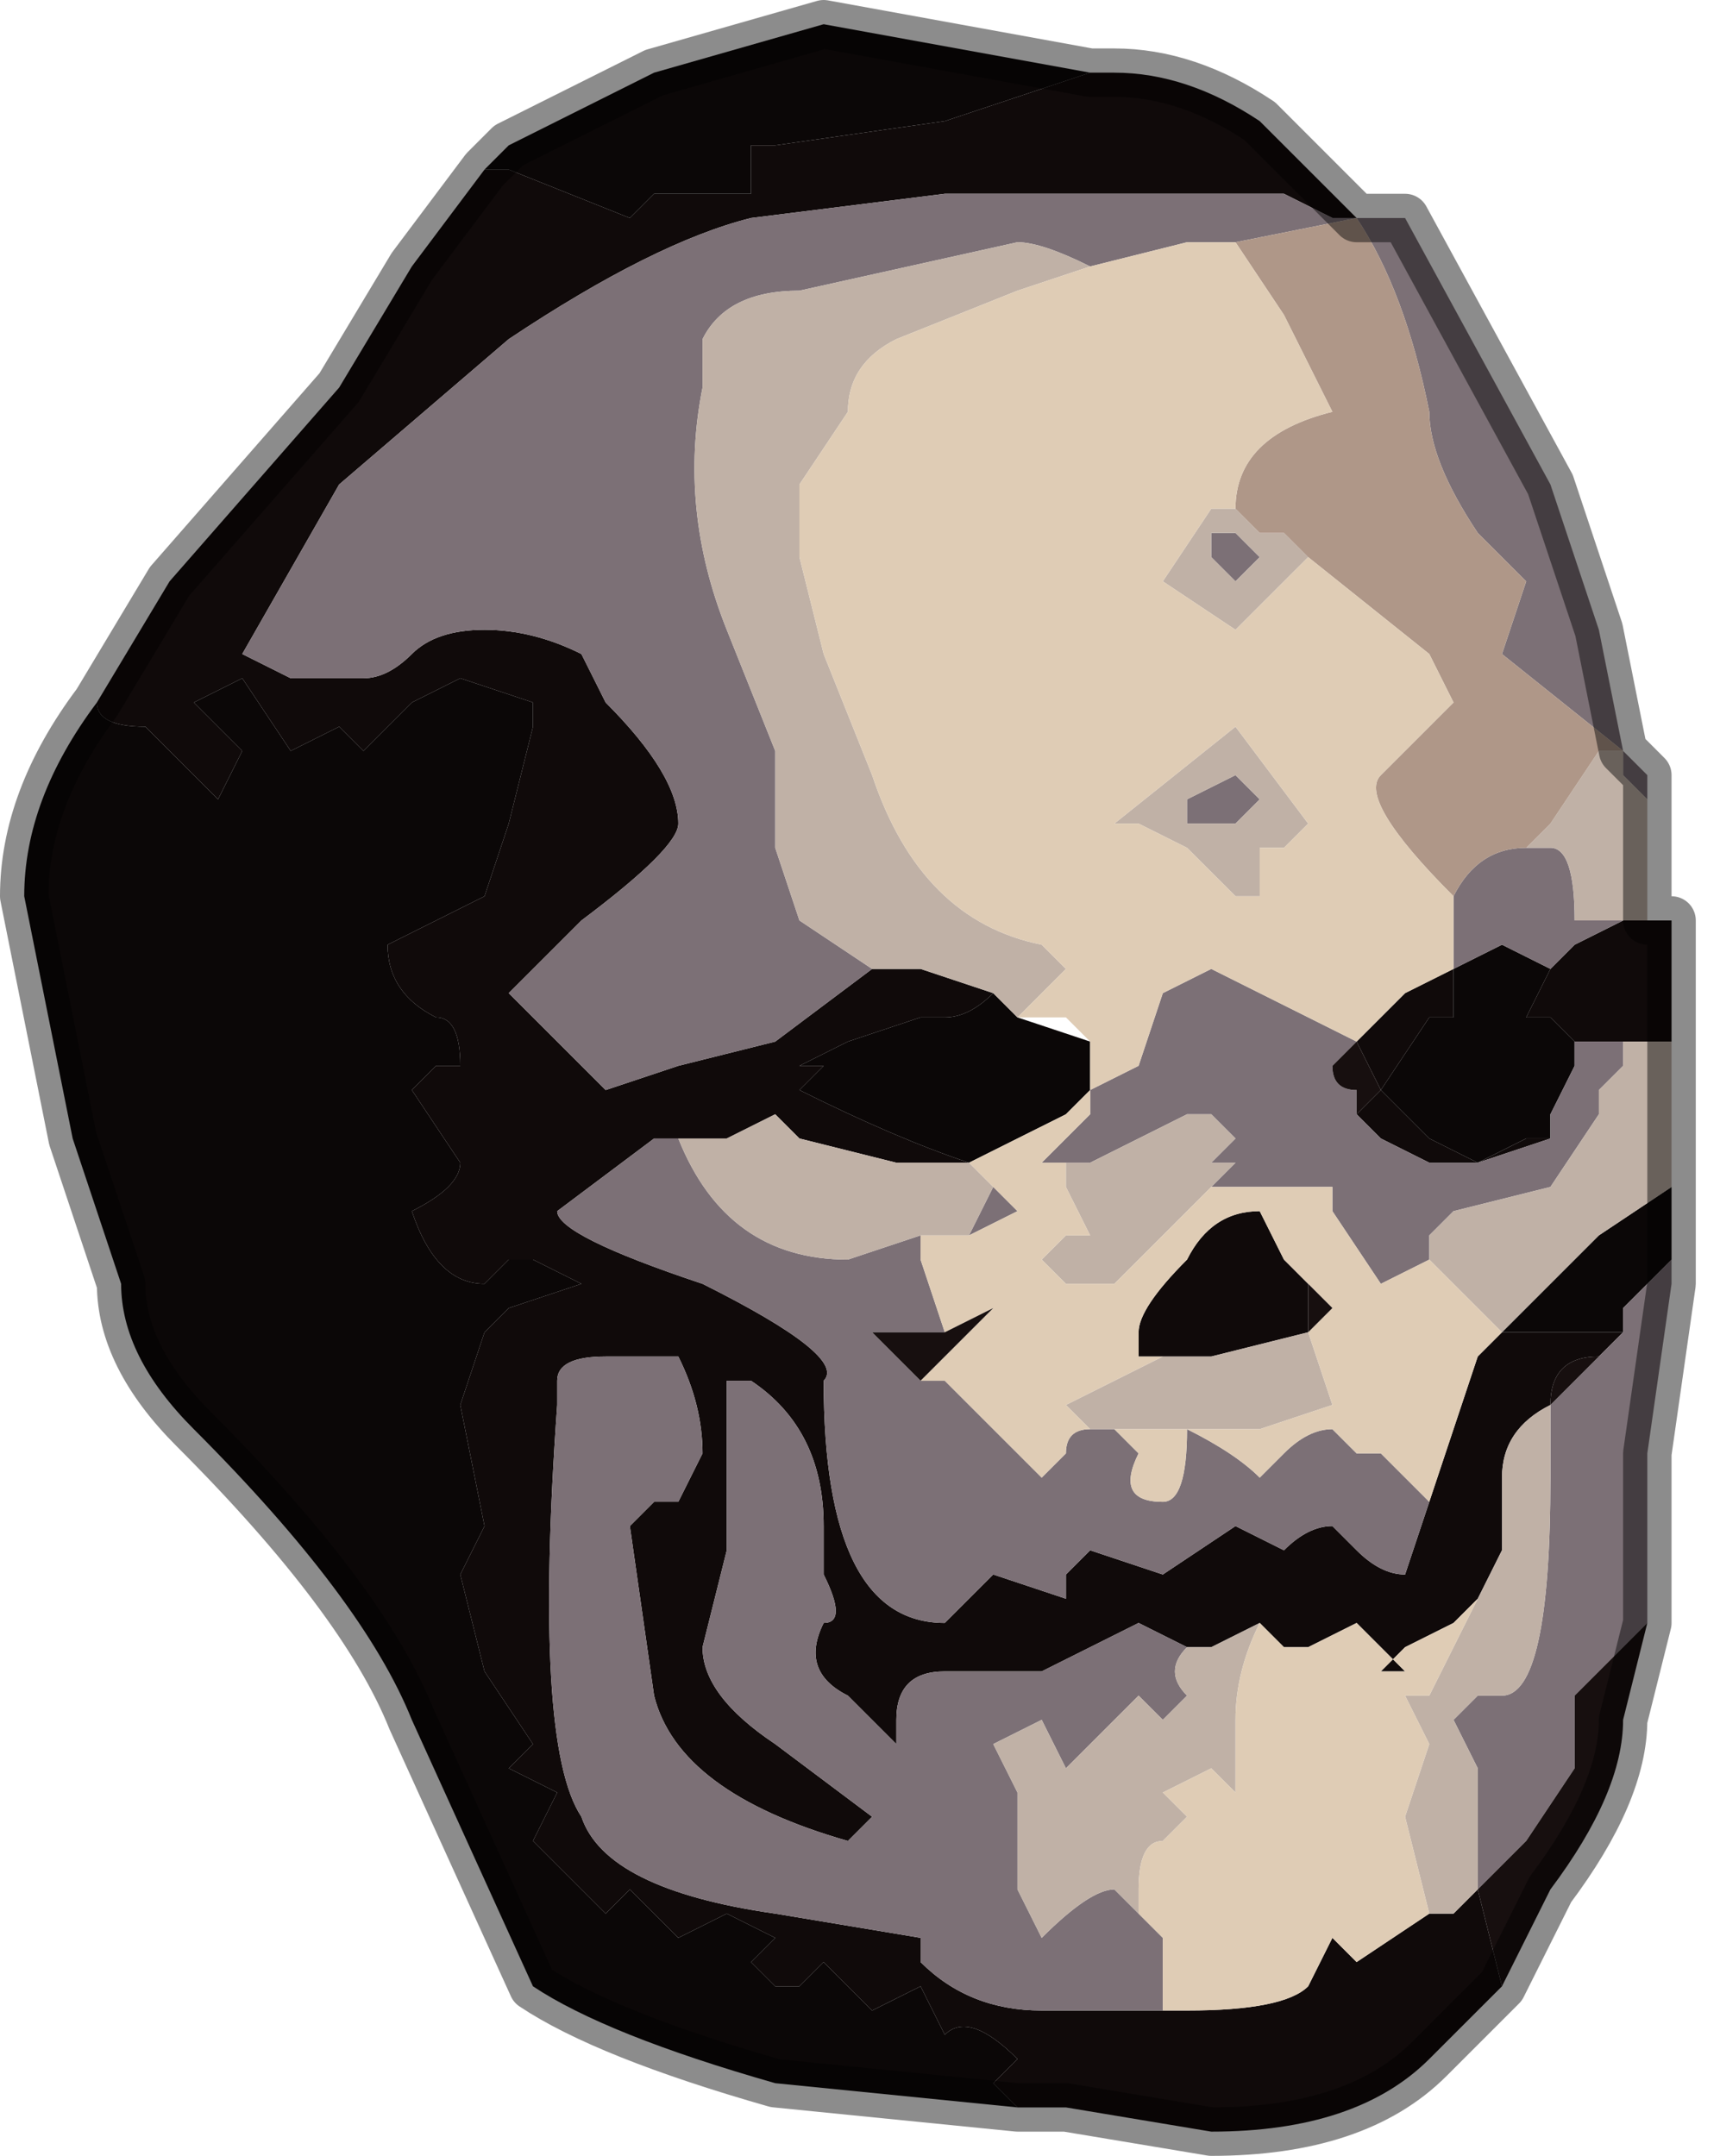 <?xml version="1.0" encoding="UTF-8" standalone="no"?>
<svg xmlns:xlink="http://www.w3.org/1999/xlink" height="4.45px" width="3.55px" xmlns="http://www.w3.org/2000/svg">
  <g transform="matrix(1.0, 0.0, 0.0, 1.0, 1.65, 2.25)">
    <path d="M1.15 -1.8 L1.1 -1.8 1.0 -1.85 0.75 -1.85 0.65 -1.85 0.3 -1.85 -0.1 -1.8 Q-0.3 -1.75 -0.6 -1.55 L-0.95 -1.25 -1.15 -0.9 -1.05 -0.85 -0.9 -0.85 Q-0.85 -0.85 -0.8 -0.9 -0.75 -0.95 -0.65 -0.95 -0.55 -0.95 -0.45 -0.9 L-0.4 -0.8 Q-0.25 -0.65 -0.25 -0.55 -0.25 -0.5 -0.45 -0.35 L-0.6 -0.2 -0.45 -0.05 -0.4 0.0 -0.25 -0.05 -0.05 -0.1 0.15 -0.25 0.25 -0.25 0.4 -0.2 Q0.35 -0.15 0.3 -0.15 L0.25 -0.15 0.1 -0.1 0.0 -0.05 0.05 -0.05 0.0 0.0 Q0.2 0.1 0.35 0.15 L0.55 0.05 0.35 0.15 0.2 0.15 0.0 0.1 -0.05 0.05 -0.15 0.1 -0.25 0.1 -0.3 0.1 -0.5 0.25 Q-0.5 0.3 -0.2 0.4 0.1 0.55 0.05 0.6 0.05 1.1 0.3 1.1 L0.35 1.05 0.4 1.0 0.55 1.05 Q0.55 1.05 0.55 1.0 L0.6 0.95 0.75 1.0 0.9 0.9 1.0 0.95 Q1.05 0.9 1.1 0.9 1.1 0.9 1.15 0.95 1.2 1.0 1.25 1.0 L1.3 0.85 1.4 0.55 1.45 0.5 1.55 0.5 1.7 0.5 1.65 0.55 Q1.55 0.55 1.55 0.65 1.45 0.7 1.45 0.8 L1.45 0.95 1.4 1.05 1.35 1.1 1.25 1.15 1.2 1.2 1.25 1.2 1.15 1.1 1.05 1.15 1.0 1.15 0.95 1.1 0.85 1.15 0.8 1.15 0.7 1.1 0.5 1.2 0.45 1.2 0.3 1.2 Q0.2 1.2 0.2 1.3 L0.2 1.35 0.1 1.25 Q0.0 1.2 0.05 1.1 0.1 1.1 0.05 1.0 L0.05 0.9 Q0.05 0.7 -0.1 0.6 L-0.15 0.6 -0.15 0.75 -0.15 0.95 -0.2 1.15 Q-0.2 1.25 -0.05 1.35 L0.15 1.5 0.1 1.55 Q-0.25 1.45 -0.3 1.25 L-0.35 0.9 -0.3 0.85 -0.25 0.85 -0.25 0.85 -0.2 0.75 Q-0.2 0.65 -0.25 0.55 L-0.4 0.55 Q-0.5 0.55 -0.5 0.6 L-0.5 0.65 Q-0.55 1.35 -0.45 1.5 -0.4 1.65 -0.05 1.7 L0.25 1.75 0.25 1.8 Q0.35 1.9 0.5 1.9 L0.75 1.9 0.8 1.9 Q1.0 1.9 1.05 1.85 L1.1 1.75 1.15 1.8 1.3 1.7 1.35 1.7 1.4 1.65 1.45 1.85 1.3 2.0 Q1.15 2.15 0.85 2.15 L0.55 2.1 0.45 2.1 0.4 2.05 0.45 2.0 Q0.35 1.9 0.3 1.95 L0.25 1.85 0.15 1.9 0.1 1.85 0.05 1.8 0.0 1.85 -0.05 1.85 -0.1 1.8 -0.05 1.75 -0.15 1.7 -0.25 1.75 -0.3 1.7 -0.35 1.65 -0.4 1.7 -0.55 1.55 -0.5 1.45 -0.6 1.4 -0.55 1.35 -0.65 1.2 -0.7 1.0 -0.65 0.9 -0.7 0.65 -0.65 0.5 -0.6 0.45 -0.45 0.4 -0.55 0.35 -0.6 0.35 -0.65 0.4 Q-0.75 0.4 -0.8 0.25 -0.7 0.2 -0.7 0.15 L-0.8 0.0 -0.75 -0.05 -0.7 -0.05 Q-0.7 -0.15 -0.75 -0.15 -0.85 -0.2 -0.85 -0.3 L-0.75 -0.35 -0.65 -0.4 -0.6 -0.55 -0.55 -0.75 -0.55 -0.8 -0.7 -0.85 -0.8 -0.8 -0.9 -0.7 -0.95 -0.75 -1.05 -0.7 -1.15 -0.85 -1.25 -0.8 -1.2 -0.75 -1.15 -0.7 -1.2 -0.6 -1.35 -0.75 Q-1.45 -0.75 -1.45 -0.8 L-1.3 -1.05 -0.95 -1.45 -0.8 -1.7 -0.65 -1.9 -0.6 -1.9 -0.35 -1.8 -0.3 -1.85 -0.2 -1.85 -0.1 -1.85 -0.1 -1.95 -0.05 -1.95 0.3 -2.0 0.6 -2.1 0.65 -2.1 Q0.8 -2.1 0.95 -2.0 L1.15 -1.8 M-1.45 -0.8 L-1.45 -0.8 -1.45 -0.8 -1.45 -0.8 M1.15 -0.1 L1.25 -0.2 1.35 -0.25 1.35 -0.15 1.3 -0.15 1.2 0.0 1.3 0.1 1.4 0.15 1.5 0.1 1.55 0.1 1.4 0.15 1.3 0.15 1.2 0.1 1.15 0.05 1.2 0.0 1.15 -0.1 M1.35 -0.25 L1.35 -0.25 M1.55 -0.25 L1.6 -0.3 1.7 -0.35 1.75 -0.35 1.8 -0.35 1.8 -0.1 1.75 -0.1 1.7 -0.1 1.7 -0.1 1.65 -0.1 1.6 -0.1 1.55 -0.15 1.5 -0.15 1.55 -0.25 M1.05 0.4 L1.05 0.5 0.85 0.55 0.75 0.55 0.7 0.55 0.7 0.5 Q0.7 0.45 0.8 0.35 0.85 0.25 0.95 0.25 0.95 0.25 1.0 0.35 L1.05 0.4" fill="#100a0a" fill-rule="evenodd" stroke="none"/>
    <path d="M-0.65 -1.9 L-0.6 -1.95 -0.3 -2.1 0.05 -2.2 0.6 -2.1 0.3 -2.0 -0.05 -1.95 -0.1 -1.95 -0.1 -1.85 -0.2 -1.85 -0.3 -1.85 -0.35 -1.8 -0.6 -1.9 -0.65 -1.9 M-1.45 -0.8 Q-1.45 -0.75 -1.35 -0.75 L-1.2 -0.6 -1.15 -0.7 -1.2 -0.75 -1.25 -0.8 -1.15 -0.85 -1.05 -0.7 -0.95 -0.75 -0.9 -0.7 -0.8 -0.8 -0.7 -0.85 -0.55 -0.8 -0.55 -0.75 -0.6 -0.55 -0.65 -0.4 -0.75 -0.35 -0.85 -0.3 Q-0.85 -0.2 -0.75 -0.15 -0.7 -0.15 -0.7 -0.05 L-0.75 -0.05 -0.8 0.0 -0.7 0.15 Q-0.7 0.2 -0.8 0.25 -0.75 0.4 -0.65 0.4 L-0.6 0.35 -0.55 0.35 -0.45 0.4 -0.6 0.45 -0.65 0.5 -0.7 0.65 -0.65 0.9 -0.7 1.0 -0.65 1.2 -0.55 1.35 -0.6 1.4 -0.5 1.45 -0.55 1.55 -0.4 1.7 -0.35 1.65 -0.3 1.7 -0.25 1.75 -0.15 1.7 -0.05 1.75 -0.1 1.8 -0.05 1.85 0.0 1.85 0.05 1.8 0.1 1.85 0.15 1.9 0.25 1.85 0.3 1.95 Q0.35 1.9 0.45 2.0 L0.4 2.05 0.45 2.1 -0.05 2.05 Q-0.4 1.95 -0.55 1.85 L-0.8 1.3 Q-0.9 1.05 -1.25 0.7 -1.4 0.55 -1.4 0.4 L-1.5 0.1 -1.55 -0.15 -1.6 -0.4 Q-1.6 -0.6 -1.45 -0.8 M1.7 0.5 L1.55 0.5 1.45 0.5 1.65 0.3 1.8 0.2 1.8 0.35 1.7 0.45 1.7 0.5 M0.55 0.05 L0.35 0.15 Q0.2 0.1 0.0 0.0 L0.05 -0.05 0.0 -0.05 0.1 -0.1 0.25 -0.15 0.3 -0.15 Q0.35 -0.15 0.4 -0.2 L0.45 -0.15 0.45 -0.15 0.6 -0.1 0.6 0.0 0.55 0.05 M1.55 0.1 L1.5 0.1 1.4 0.15 1.3 0.1 1.2 0.0 1.3 -0.15 1.35 -0.15 1.35 -0.25 1.45 -0.3 1.55 -0.25 1.5 -0.15 1.55 -0.15 1.6 -0.1 1.6 -0.05 1.55 0.05 1.55 0.1 M0.6 0.0 L0.6 0.0" fill="#0b0707" fill-rule="evenodd" stroke="none"/>
    <path d="M1.7 -0.7 L1.45 -0.9 1.45 -0.9 1.5 -1.05 1.5 -1.05 1.45 -1.1 1.4 -1.15 Q1.3 -1.3 1.3 -1.4 1.25 -1.65 1.15 -1.8 L0.9 -1.75 0.8 -1.75 0.6 -1.7 Q0.5 -1.75 0.45 -1.75 L0.0 -1.65 Q-0.15 -1.65 -0.2 -1.55 L-0.2 -1.45 Q-0.25 -1.2 -0.15 -0.95 L-0.05 -0.7 -0.05 -0.5 0.0 -0.35 0.15 -0.25 -0.05 -0.1 -0.25 -0.05 -0.4 0.0 -0.45 -0.05 -0.6 -0.2 -0.45 -0.35 Q-0.25 -0.5 -0.25 -0.55 -0.25 -0.65 -0.4 -0.8 L-0.45 -0.9 Q-0.55 -0.95 -0.65 -0.95 -0.75 -0.95 -0.8 -0.9 -0.85 -0.85 -0.9 -0.85 L-1.05 -0.85 -1.15 -0.9 -0.95 -1.25 -0.6 -1.55 Q-0.3 -1.75 -0.1 -1.8 L0.3 -1.85 0.65 -1.85 0.75 -1.85 1.0 -1.85 1.1 -1.8 1.15 -1.8 1.2 -1.8 1.25 -1.8 1.55 -1.25 1.65 -0.95 1.7 -0.7 1.75 -0.65 1.75 -0.6 1.7 -0.65 1.7 -0.7 M1.35 -0.4 Q1.4 -0.5 1.5 -0.5 L1.55 -0.5 Q1.6 -0.5 1.6 -0.35 1.6 -0.35 1.7 -0.35 L1.6 -0.3 1.55 -0.25 1.45 -0.3 1.35 -0.25 1.35 -0.4 M0.75 1.9 L0.5 1.9 Q0.35 1.9 0.25 1.8 L0.25 1.75 -0.05 1.7 Q-0.4 1.65 -0.45 1.5 -0.55 1.35 -0.5 0.65 L-0.5 0.6 Q-0.5 0.55 -0.4 0.55 L-0.25 0.55 Q-0.2 0.65 -0.2 0.75 L-0.25 0.85 -0.25 0.85 -0.3 0.85 -0.35 0.9 -0.3 1.25 Q-0.25 1.45 0.1 1.55 L0.15 1.5 -0.05 1.35 Q-0.2 1.25 -0.2 1.15 L-0.15 0.95 -0.15 0.75 -0.15 0.6 -0.1 0.6 Q0.05 0.7 0.05 0.9 L0.05 1.0 Q0.1 1.1 0.05 1.1 0.0 1.2 0.1 1.25 L0.2 1.35 0.2 1.3 Q0.2 1.2 0.3 1.2 L0.45 1.2 0.5 1.2 0.7 1.1 0.8 1.15 Q0.75 1.2 0.8 1.25 L0.75 1.3 0.7 1.25 0.65 1.3 0.55 1.4 0.5 1.3 0.4 1.35 0.45 1.45 0.45 1.65 0.5 1.75 Q0.6 1.65 0.65 1.65 L0.7 1.7 0.75 1.75 0.75 1.9 M1.65 0.55 L1.7 0.5 1.7 0.45 1.8 0.35 1.8 0.4 1.75 0.75 1.75 1.1 1.7 1.15 1.6 1.25 1.6 1.4 1.5 1.55 1.4 1.65 1.4 1.4 1.35 1.3 1.4 1.25 1.45 1.25 Q1.55 1.25 1.55 0.8 L1.55 0.65 1.65 0.55 M1.3 0.85 L1.25 1.0 Q1.2 1.0 1.15 0.95 1.1 0.9 1.1 0.9 1.05 0.9 1.0 0.95 L0.9 0.9 0.75 1.0 0.6 0.95 0.55 1.0 Q0.55 1.05 0.55 1.05 L0.4 1.0 0.35 1.05 0.3 1.1 Q0.05 1.1 0.05 0.6 0.1 0.55 -0.2 0.4 -0.5 0.3 -0.5 0.25 L-0.3 0.1 -0.25 0.1 Q-0.15 0.35 0.1 0.35 L0.25 0.3 0.25 0.35 0.3 0.5 0.15 0.5 0.25 0.6 0.3 0.6 0.4 0.7 0.45 0.75 0.5 0.8 0.55 0.75 Q0.55 0.7 0.6 0.7 L0.65 0.7 0.7 0.75 Q0.65 0.85 0.75 0.85 0.8 0.85 0.8 0.7 0.9 0.75 0.95 0.8 L1.0 0.75 Q1.05 0.7 1.1 0.7 L1.15 0.75 1.2 0.75 1.3 0.85 M0.95 -1.1 L0.95 -1.1 0.9 -1.05 Q0.9 -1.05 0.85 -1.1 L0.85 -1.15 0.9 -1.15 0.9 -1.15 0.95 -1.1 M0.6 0.0 L0.7 -0.05 0.75 -0.2 0.85 -0.25 1.05 -0.15 1.15 -0.1 1.15 -0.1 1.1 -0.05 Q1.1 0.0 1.15 0.0 L1.15 0.05 1.2 0.1 1.3 0.15 1.4 0.15 1.55 0.1 1.55 0.05 1.6 -0.05 1.6 -0.1 1.65 -0.1 1.7 -0.1 1.7 -0.05 1.65 0.0 1.65 0.05 1.55 0.2 1.35 0.25 1.3 0.3 1.3 0.35 1.2 0.4 1.1 0.25 1.1 0.2 1.05 0.2 0.9 0.2 0.85 0.2 0.9 0.15 0.85 0.15 0.9 0.1 0.85 0.05 0.8 0.05 0.6 0.15 0.55 0.15 0.5 0.15 0.6 0.05 0.6 0.0 0.6 0.0 M0.8 -0.6 L0.9 -0.65 0.95 -0.6 0.9 -0.55 0.8 -0.55 0.8 -0.6 M1.35 -0.25 L1.35 -0.25 M0.35 0.3 L0.4 0.2 0.45 0.25 0.35 0.3" fill="#7c7076" fill-rule="evenodd" stroke="none"/>
    <path d="M1.7 -0.7 L1.7 -0.65 1.75 -0.6 1.75 -0.35 1.7 -0.35 Q1.6 -0.35 1.6 -0.35 1.6 -0.5 1.55 -0.5 L1.5 -0.5 1.55 -0.55 1.65 -0.7 1.7 -0.7 M0.15 -0.25 L0.0 -0.35 -0.05 -0.5 -0.05 -0.7 -0.15 -0.95 Q-0.25 -1.2 -0.2 -1.45 L-0.2 -1.55 Q-0.15 -1.65 0.0 -1.65 L0.45 -1.75 Q0.5 -1.75 0.6 -1.7 L0.45 -1.65 0.2 -1.55 Q0.1 -1.5 0.1 -1.4 L0.0 -1.25 0.0 -1.1 0.05 -0.9 0.15 -0.65 Q0.25 -0.35 0.5 -0.3 L0.55 -0.25 0.45 -0.15 0.4 -0.2 0.25 -0.25 0.15 -0.25 M0.9 -1.2 L0.95 -1.15 1.0 -1.15 1.05 -1.1 1.05 -1.1 0.95 -1.0 0.9 -0.95 0.75 -1.05 0.85 -1.2 0.9 -1.2 M1.4 1.65 L1.35 1.7 1.3 1.7 1.25 1.5 1.3 1.35 1.25 1.25 1.3 1.25 1.4 1.05 1.45 0.95 1.45 0.8 Q1.45 0.7 1.55 0.65 L1.55 0.8 Q1.55 1.25 1.45 1.25 L1.4 1.25 1.35 1.3 1.4 1.4 1.4 1.65 M0.8 1.15 L0.85 1.15 0.95 1.1 Q0.9 1.2 0.9 1.3 L0.9 1.45 0.85 1.4 0.75 1.45 0.8 1.5 0.75 1.55 Q0.7 1.55 0.7 1.65 L0.7 1.7 0.65 1.65 Q0.6 1.65 0.5 1.75 L0.45 1.65 0.45 1.45 0.4 1.35 0.5 1.3 0.55 1.4 0.65 1.3 0.7 1.25 0.75 1.3 0.8 1.25 Q0.75 1.2 0.8 1.15 M-0.25 0.1 L-0.15 0.1 -0.05 0.05 0.0 0.1 0.2 0.15 0.35 0.15 0.4 0.2 0.35 0.3 0.3 0.3 Q0.25 0.3 0.25 0.3 L0.1 0.35 Q-0.15 0.35 -0.25 0.1 M0.95 -1.1 L0.9 -1.15 0.9 -1.15 0.85 -1.15 0.85 -1.1 Q0.9 -1.05 0.9 -1.05 L0.95 -1.1 0.95 -1.1 M0.8 -0.6 L0.8 -0.55 0.9 -0.55 0.95 -0.6 0.9 -0.65 0.8 -0.6 M0.95 -0.5 L0.95 -0.4 0.9 -0.4 0.8 -0.5 0.7 -0.55 0.7 -0.55 0.65 -0.55 0.9 -0.75 1.05 -0.55 1.0 -0.5 0.95 -0.5 M1.8 -0.1 L1.8 0.2 1.65 0.3 1.45 0.5 1.35 0.4 1.3 0.35 1.3 0.3 1.35 0.25 1.55 0.2 1.65 0.05 1.65 0.0 1.7 -0.05 1.7 -0.1 1.7 -0.1 1.75 -0.1 1.8 -0.1 M0.85 0.2 L0.75 0.3 0.65 0.4 0.55 0.4 0.5 0.35 0.55 0.3 0.6 0.3 0.55 0.2 0.55 0.15 0.6 0.15 0.8 0.05 0.85 0.05 0.9 0.1 0.85 0.15 0.9 0.15 0.85 0.2 M0.75 0.55 L0.85 0.55 1.05 0.5 1.1 0.65 0.95 0.7 0.75 0.7 0.65 0.7 0.6 0.7 0.55 0.65 0.75 0.55" fill="#c0b1a6" fill-rule="evenodd" stroke="none"/>
    <path d="M0.9 -1.75 L1.15 -1.8 Q1.25 -1.65 1.3 -1.4 1.3 -1.3 1.4 -1.15 L1.45 -1.1 1.5 -1.05 1.5 -1.05 1.45 -0.9 1.45 -0.9 1.7 -0.7 1.65 -0.7 1.55 -0.55 1.5 -0.5 Q1.4 -0.5 1.35 -0.4 1.15 -0.6 1.2 -0.65 L1.35 -0.8 1.3 -0.9 1.3 -0.9 1.05 -1.1 1.05 -1.1 1.0 -1.15 0.95 -1.15 0.9 -1.2 0.9 -1.2 Q0.9 -1.35 1.1 -1.4 L1.0 -1.6 0.9 -1.75" fill="#af9788" fill-rule="evenodd" stroke="none"/>
    <path d="M0.6 -1.7 L0.8 -1.75 0.9 -1.75 1.0 -1.6 1.1 -1.4 Q0.9 -1.35 0.9 -1.2 L0.9 -1.2 0.85 -1.2 0.75 -1.05 0.9 -0.95 0.95 -1.0 1.05 -1.1 1.3 -0.9 1.3 -0.9 1.35 -0.8 1.2 -0.65 Q1.15 -0.6 1.35 -0.4 L1.35 -0.25 1.25 -0.2 1.15 -0.1 1.15 -0.1 1.05 -0.15 0.85 -0.25 0.75 -0.2 0.7 -0.05 0.6 0.0 0.6 -0.1 0.55 -0.15 0.45 -0.15 0.55 -0.25 0.5 -0.3 Q0.25 -0.35 0.15 -0.65 L0.05 -0.9 0.0 -1.1 0.0 -1.25 0.1 -1.4 Q0.1 -1.5 0.2 -1.55 L0.45 -1.65 0.6 -1.7 M1.3 1.7 L1.15 1.8 1.1 1.75 1.05 1.85 Q1.0 1.9 0.8 1.9 L0.75 1.9 0.75 1.75 0.7 1.7 0.7 1.65 Q0.7 1.55 0.75 1.55 L0.8 1.5 0.75 1.45 0.85 1.4 0.9 1.45 0.9 1.3 Q0.9 1.2 0.95 1.1 L1.0 1.15 1.05 1.15 1.15 1.1 1.25 1.2 1.2 1.2 1.25 1.15 1.35 1.1 1.4 1.05 1.3 1.25 1.25 1.25 1.3 1.35 1.25 1.5 1.3 1.7 M1.45 0.5 L1.4 0.55 1.3 0.85 1.2 0.75 1.15 0.75 1.1 0.7 Q1.05 0.7 1.0 0.75 L0.95 0.8 Q0.9 0.75 0.8 0.7 0.8 0.85 0.75 0.85 0.65 0.85 0.7 0.75 L0.65 0.7 0.75 0.7 0.95 0.7 1.1 0.65 1.05 0.5 1.1 0.45 1.05 0.4 1.0 0.35 Q0.95 0.25 0.95 0.25 0.85 0.25 0.8 0.35 0.7 0.45 0.7 0.5 L0.7 0.55 0.75 0.55 0.55 0.65 0.6 0.7 Q0.55 0.7 0.55 0.75 L0.5 0.8 0.45 0.75 0.4 0.7 0.3 0.6 0.25 0.6 0.4 0.45 0.3 0.5 0.25 0.35 0.25 0.3 Q0.25 0.3 0.3 0.3 L0.35 0.3 0.45 0.25 0.4 0.2 0.35 0.15 0.55 0.05 0.6 0.0 0.6 0.05 0.5 0.15 0.55 0.15 0.55 0.2 0.6 0.3 0.55 0.3 0.5 0.35 0.55 0.4 0.65 0.4 0.75 0.3 0.85 0.2 0.9 0.2 1.05 0.2 1.1 0.2 1.1 0.25 1.2 0.4 1.3 0.35 1.35 0.4 1.45 0.5 M0.45 -0.15 L0.45 -0.15 M0.95 -0.5 L1.0 -0.5 1.05 -0.55 0.9 -0.75 0.65 -0.55 0.7 -0.55 0.7 -0.55 0.8 -0.5 0.9 -0.4 0.95 -0.4 0.95 -0.5" fill="#dfccb5" fill-rule="evenodd" stroke="none"/>
    <path d="M1.45 1.85 L1.4 1.65 1.5 1.55 1.6 1.4 1.6 1.25 1.7 1.15 1.75 1.1 1.7 1.3 Q1.7 1.45 1.55 1.65 L1.45 1.85 M1.4 1.05 L1.45 0.95 1.4 1.05 M1.55 0.65 Q1.55 0.55 1.65 0.55 L1.55 0.65 M1.15 0.05 L1.15 0.0 Q1.1 0.0 1.1 -0.05 L1.15 -0.1 1.2 0.0 1.15 0.05 M1.05 0.5 L1.05 0.4 1.1 0.45 1.05 0.5 M0.25 0.6 L0.15 0.5 0.3 0.5 0.4 0.45 0.25 0.6" fill="#170f0f" fill-rule="evenodd" stroke="none"/>
    <path d="M1.75 -0.6 L1.75 -0.65 1.7 -0.7 1.65 -0.95 1.55 -1.25 1.25 -1.8 1.2 -1.8 1.15 -1.8 0.95 -2.0 Q0.8 -2.1 0.65 -2.1 L0.6 -2.1 0.05 -2.2 -0.3 -2.1 -0.6 -1.95 -0.65 -1.9 -0.8 -1.7 -0.95 -1.45 -1.3 -1.05 -1.45 -0.8 -1.45 -0.8 Q-1.6 -0.6 -1.6 -0.4 L-1.55 -0.15 -1.5 0.1 -1.4 0.4 Q-1.4 0.55 -1.25 0.7 -0.9 1.05 -0.8 1.3 L-0.55 1.85 Q-0.4 1.95 -0.05 2.05 L0.45 2.1 0.55 2.1 0.85 2.15 Q1.15 2.15 1.3 2.0 L1.45 1.85 1.55 1.65 Q1.7 1.45 1.7 1.3 L1.75 1.1 1.75 0.75 1.8 0.4 1.8 0.35 1.8 0.2 1.8 -0.1 1.8 -0.35 1.75 -0.35 1.75 -0.6 Z" fill="none" stroke="#000000" stroke-linecap="round" stroke-linejoin="round" stroke-opacity="0.451" stroke-width="0.1"/>
  </g>
</svg>
